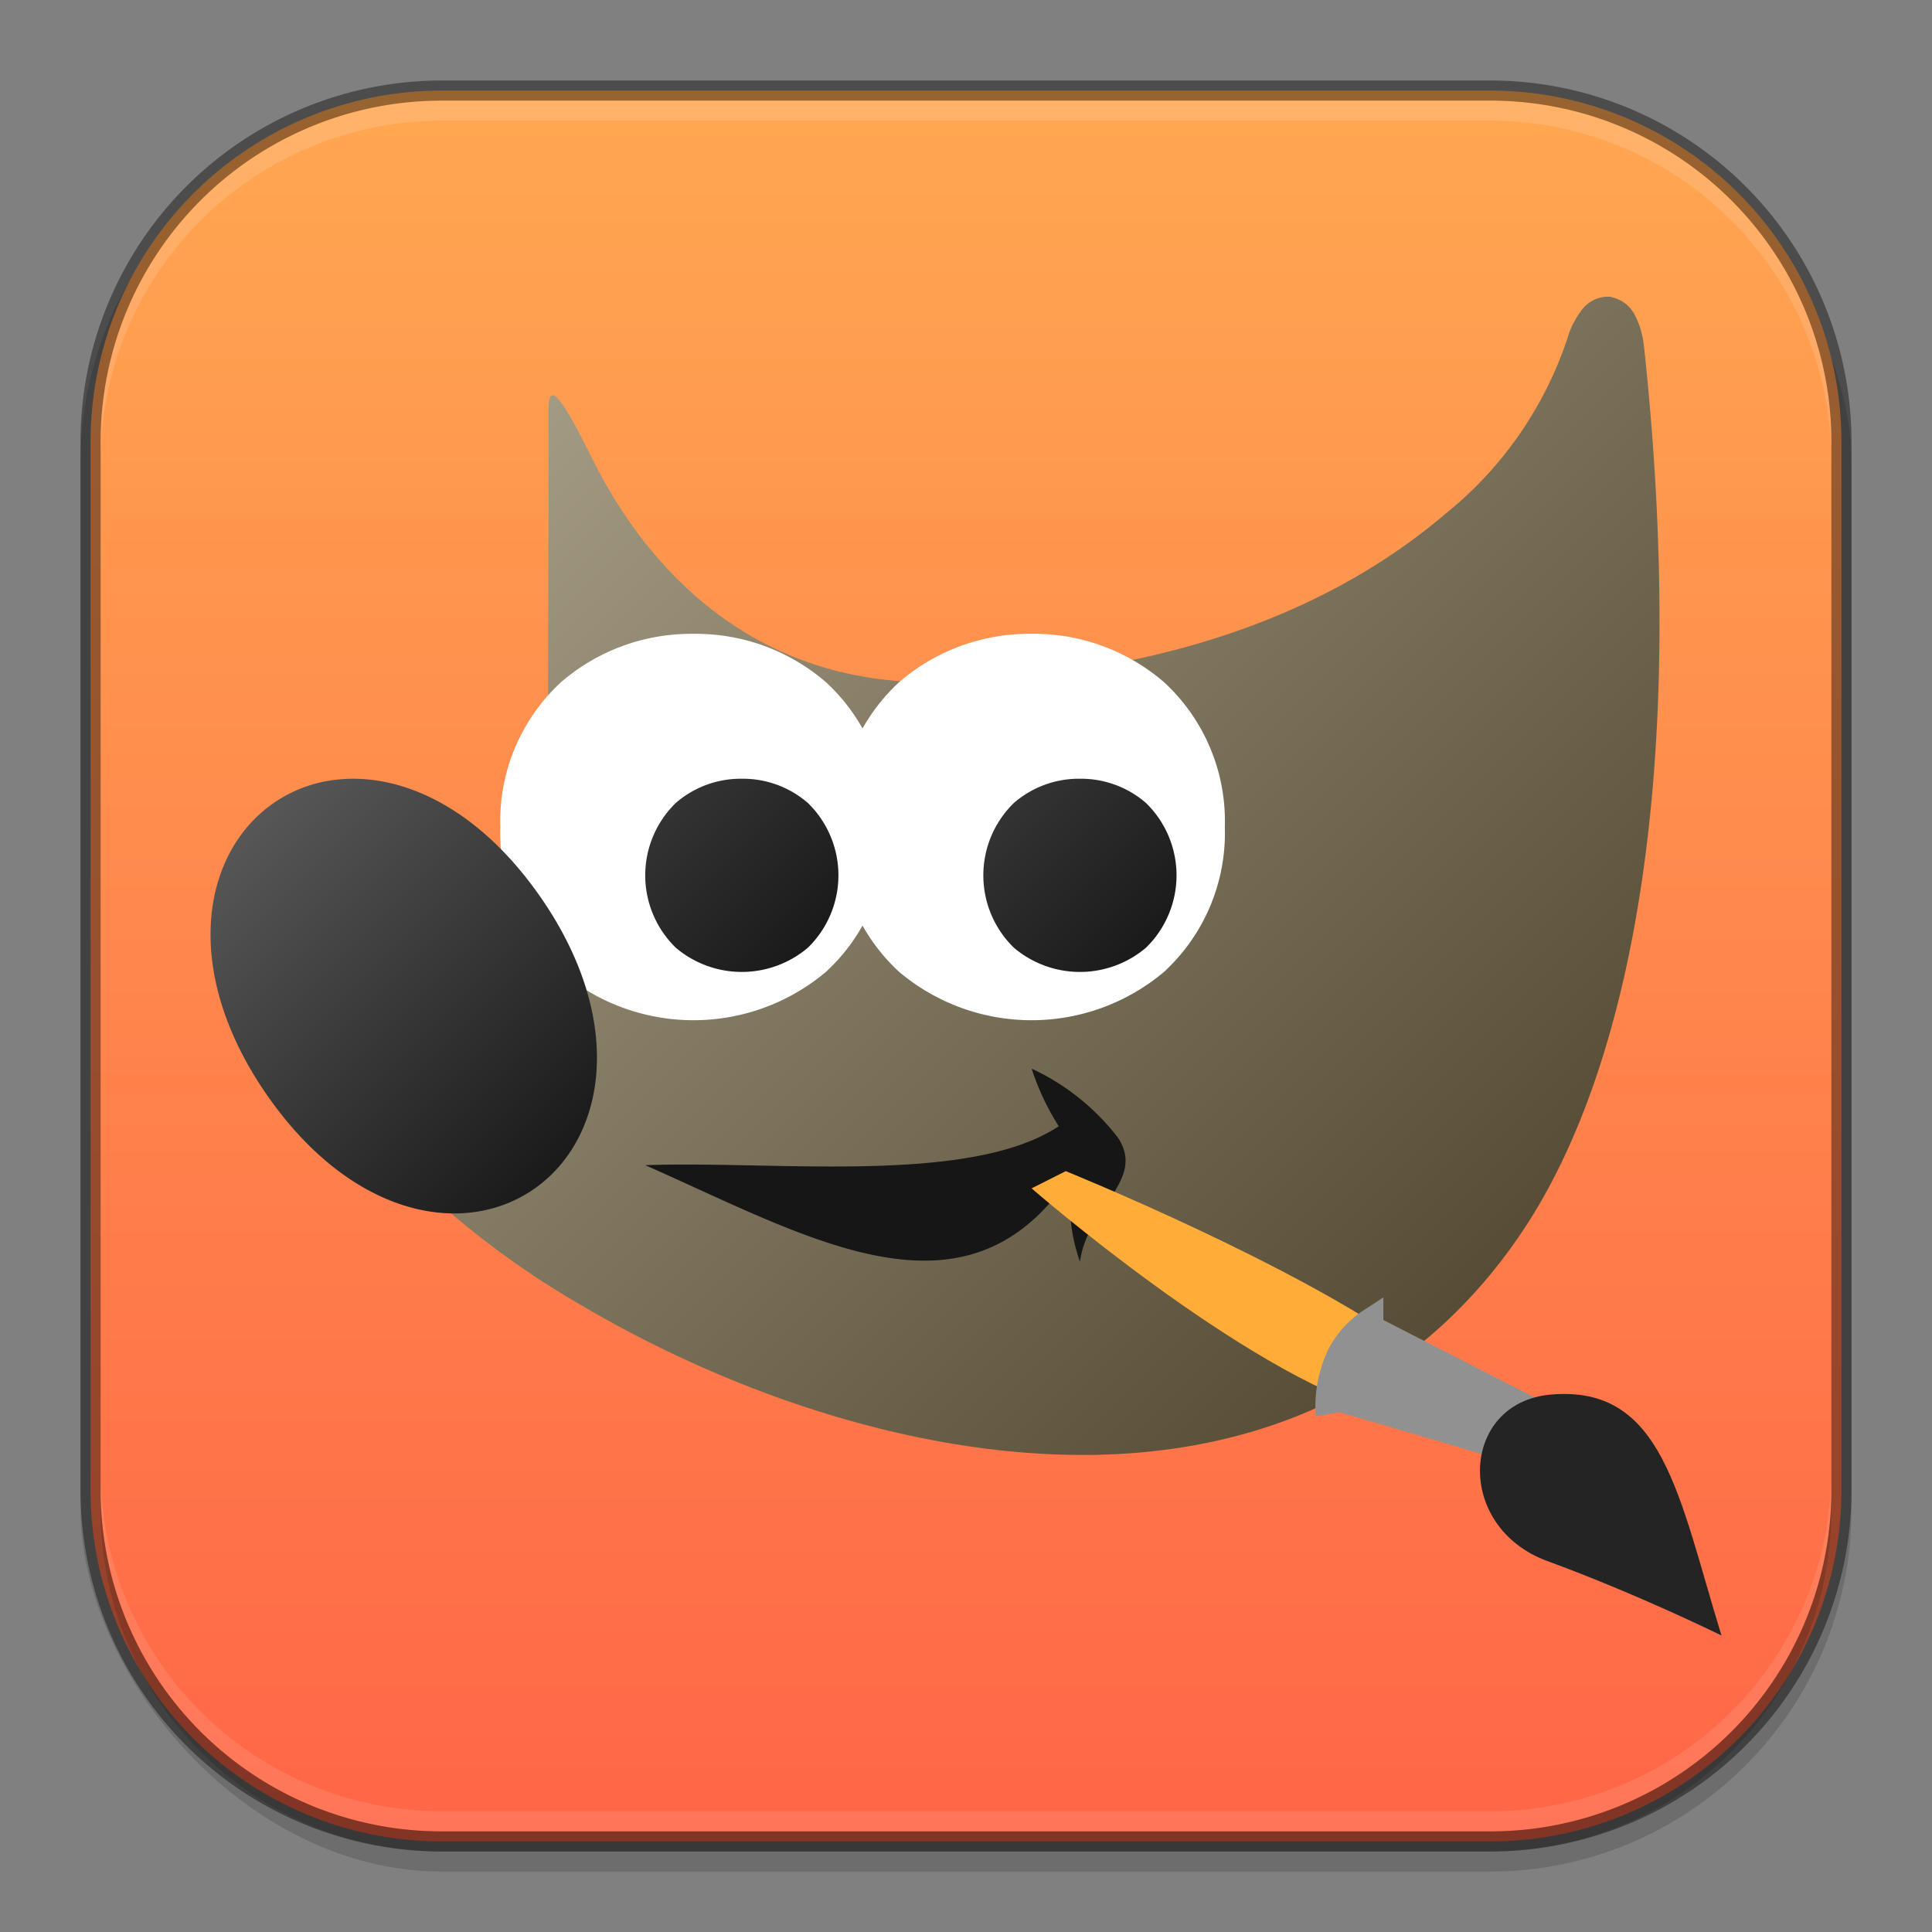 <svg id="Camada_1" data-name="Camada 1" xmlns="http://www.w3.org/2000/svg" xmlns:xlink="http://www.w3.org/1999/xlink" width="96px" height="96px" viewBox="0 0 96 96"><rect x="0" y="0" width="96" height="96" fill="#808080" stroke="none"/><defs><style>.cls-1,.cls-3,.cls-4,.cls-5,.cls-6{isolation:isolate;}.cls-1{opacity:0.15;}.cls-2{fill:url(#Gradiente_sem_nome_194);}.cls-3,.cls-5,.cls-8{fill:#fff;}.cls-3,.cls-4{opacity:0.13;}.cls-5{opacity:0.1;}.cls-6{opacity:0.41;}.cls-10,.cls-11,.cls-12,.cls-7,.cls-8,.cls-9{fill-rule:evenodd;}.cls-7{fill:url(#Gradiente_sem_nome_6);}.cls-9{fill:url(#Gradiente_sem_nome_5);}.cls-10{fill:#161616;}.cls-11{fill:url(#Gradiente_sem_nome_4);}.cls-12{fill:url(#Gradiente_sem_nome_5-2);}.cls-13{fill:#ffac38;}.cls-14{fill:#919191;}.cls-15{fill:#242424;}</style><linearGradient id="Gradiente_sem_nome_194" x1="403" y1="310" x2="489" y2="310" gradientTransform="matrix(0, -1, -1, 0, 358, 494)" gradientUnits="userSpaceOnUse"><stop offset="0" stop-color="#ff6647"/><stop offset="1" stop-color="#ffa751"/></linearGradient><linearGradient id="Gradiente_sem_nome_6" x1="30.433" y1="16.617" x2="75.681" y2="61.865" gradientUnits="userSpaceOnUse"><stop offset="0" stop-color="#a39a83"/><stop offset="1" stop-color="#574d36"/></linearGradient><linearGradient id="Gradiente_sem_nome_5" x1="33.417" y1="40.05" x2="40.306" y2="46.939" gradientUnits="userSpaceOnUse"><stop offset="0" stop-color="#333"/><stop offset="1" stop-color="#1a1a1a"/></linearGradient><linearGradient id="Gradiente_sem_nome_4" x1="11.957" y1="41.389" x2="28.166" y2="57.598" gradientUnits="userSpaceOnUse"><stop offset="0" stop-color="#575757"/><stop offset="1" stop-color="#1a1a1a"/></linearGradient><linearGradient id="Gradiente_sem_nome_5-2" x1="50.217" y1="40.05" x2="57.105" y2="46.939" xlink:href="#Gradiente_sem_nome_5"/></defs><rect id="rect4124" class="cls-1" x="4" y="5" width="88" height="88" rx="18"/><path id="path4210" class="cls-2" d="M22,4.5A17.452,17.452,0,0,0,4.5,22V74A17.452,17.452,0,0,0,22,91.5H74A17.452,17.452,0,0,0,91.5,74V22A17.452,17.452,0,0,0,74,4.5Z"/><path id="rect3904" class="cls-3" d="M22,5A16.941,16.941,0,0,0,5,22v1A16.941,16.941,0,0,1,22,6H74A16.941,16.941,0,0,1,91,23V22A16.941,16.941,0,0,0,74,5Z"/><path id="path4095" class="cls-4" d="M74,92A16.941,16.941,0,0,0,91,75V74A16.941,16.941,0,0,1,74,91H22A16.941,16.941,0,0,1,5,74v1A16.941,16.941,0,0,0,22,92Z"/><path id="path4298" class="cls-5" d="M22,91A16.941,16.941,0,0,1,5,74V73A16.941,16.941,0,0,0,22,90H74A16.941,16.941,0,0,0,91,73v1A16.941,16.941,0,0,1,74,91Z"/><path id="rect4511" class="cls-6" d="M22,4A17.961,17.961,0,0,0,4,22V74A17.961,17.961,0,0,0,22,92H74A17.961,17.961,0,0,0,92,74V22A17.961,17.961,0,0,0,74,4Zm0,1H74A16.941,16.941,0,0,1,91,22V74A16.941,16.941,0,0,1,74,91H22A16.941,16.941,0,0,1,5,74V22A16.941,16.941,0,0,1,22,5Z"/><path class="cls-7" d="M80.071,14.751a1.626,1.626,0,0,0-1.453.625,4.237,4.237,0,0,0-.74,1.456,18.795,18.795,0,0,1-6.026,8.675c-4.455,3.798-12.136,8.046-25.451,8.389-8.096.095-13.679-4.583-16.907-10.971-.806-1.594-2.232-4.565-2.232-2.675v2.923L27.22,39.498l.082.199a5.422,5.422,0,0,1-.041,3.782c-.766,2.171-3.536,5.339-10.29,7.366l-.826.245.157.87c.375,2.106,1.868,4.265,4.072,6.475a43.246,43.246,0,0,0,8.593,6.468c6.874,4.043,15.678,7.238,24.233,7.387s16.924-2.842,22.462-11.127,8.239-23.378,6.026-43.971h-.004a4.217,4.217,0,0,0-.418-1.471,1.683,1.683,0,0,0-1.196-.954Z"/><path class="cls-8" d="M34.459,31.495a9.888,9.888,0,0,0-6.579,2.4,9.384,9.384,0,0,0-3.019,7.201,9.376,9.376,0,0,0,3.019,7.198,10.216,10.216,0,0,0,13.158,0,9.378,9.378,0,0,0,3.023-7.198,9.386,9.386,0,0,0-3.023-7.201A9.888,9.888,0,0,0,34.459,31.495Z"/><path class="cls-9" d="M36.861,38.695A4.927,4.927,0,0,0,33.58,39.898a5.019,5.019,0,0,0,0,7.194,5.076,5.076,0,0,0,6.562,0,5.019,5.019,0,0,0,0-7.194A4.927,4.927,0,0,0,36.861,38.695Z"/><path class="cls-10" d="M32.061,57.897c6.465-.234,16.096,1.004,20.548-1.934a12.565,12.565,0,0,1-1.348-2.864,11.531,11.531,0,0,1,4.293,3.437c1.394,2.127-1.528,3.437-1.893,6.159-.812-2.39-.282-3.287-.487-4.236C48.001,66.189,40.253,61.51,32.061,57.897Z"/><path class="cls-11" d="M17.62,38.695a7.723,7.723,0,0,0-1.25.094,6.748,6.748,0,0,0-2.95,1.24c-3.457,2.565-4.368,8.378-.097,14.464s9.92,7.032,13.378,4.467,4.371-8.378.101-14.464c-2.803-3.994-6.2-5.774-9.182-5.8Z"/><path class="cls-8" d="M51.259,31.495a9.888,9.888,0,0,0-6.579,2.4,9.384,9.384,0,0,0-3.019,7.201,9.376,9.376,0,0,0,3.019,7.198,10.216,10.216,0,0,0,13.158,0,9.378,9.378,0,0,0,3.023-7.198,9.386,9.386,0,0,0-3.023-7.201A9.888,9.888,0,0,0,51.259,31.495Z"/><path class="cls-12" d="M53.661,38.695A4.927,4.927,0,0,0,50.38,39.898a5.019,5.019,0,0,0,0,7.194,5.076,5.076,0,0,0,6.562,0,5.019,5.019,0,0,0,0-7.194A4.927,4.927,0,0,0,53.661,38.695Z"/><path class="cls-13" d="M68.684,70.178l1.556-3.099c-5.79-4.236-17.284-8.886-17.284-8.886l-1.696.856S61.753,68.185,68.684,70.178Z"/><path class="cls-14" d="M68.739,64.465l-.812.534a5.238,5.238,0,0,0-1.856,1.919,6.554,6.554,0,0,0-.692,3.46l1.176-.201s6.14,1.762,9.047,2.688l.34-.655,1.197-2.317-8.4-4.303Z"/><path class="cls-15" d="M85.539,81.266c-2.138-6.946-2.896-12.46-8.482-11.97-4.502.395-4.817,6.57-.165,8.274C81.373,79.211,85.539,81.266,85.539,81.266Z"/></svg>